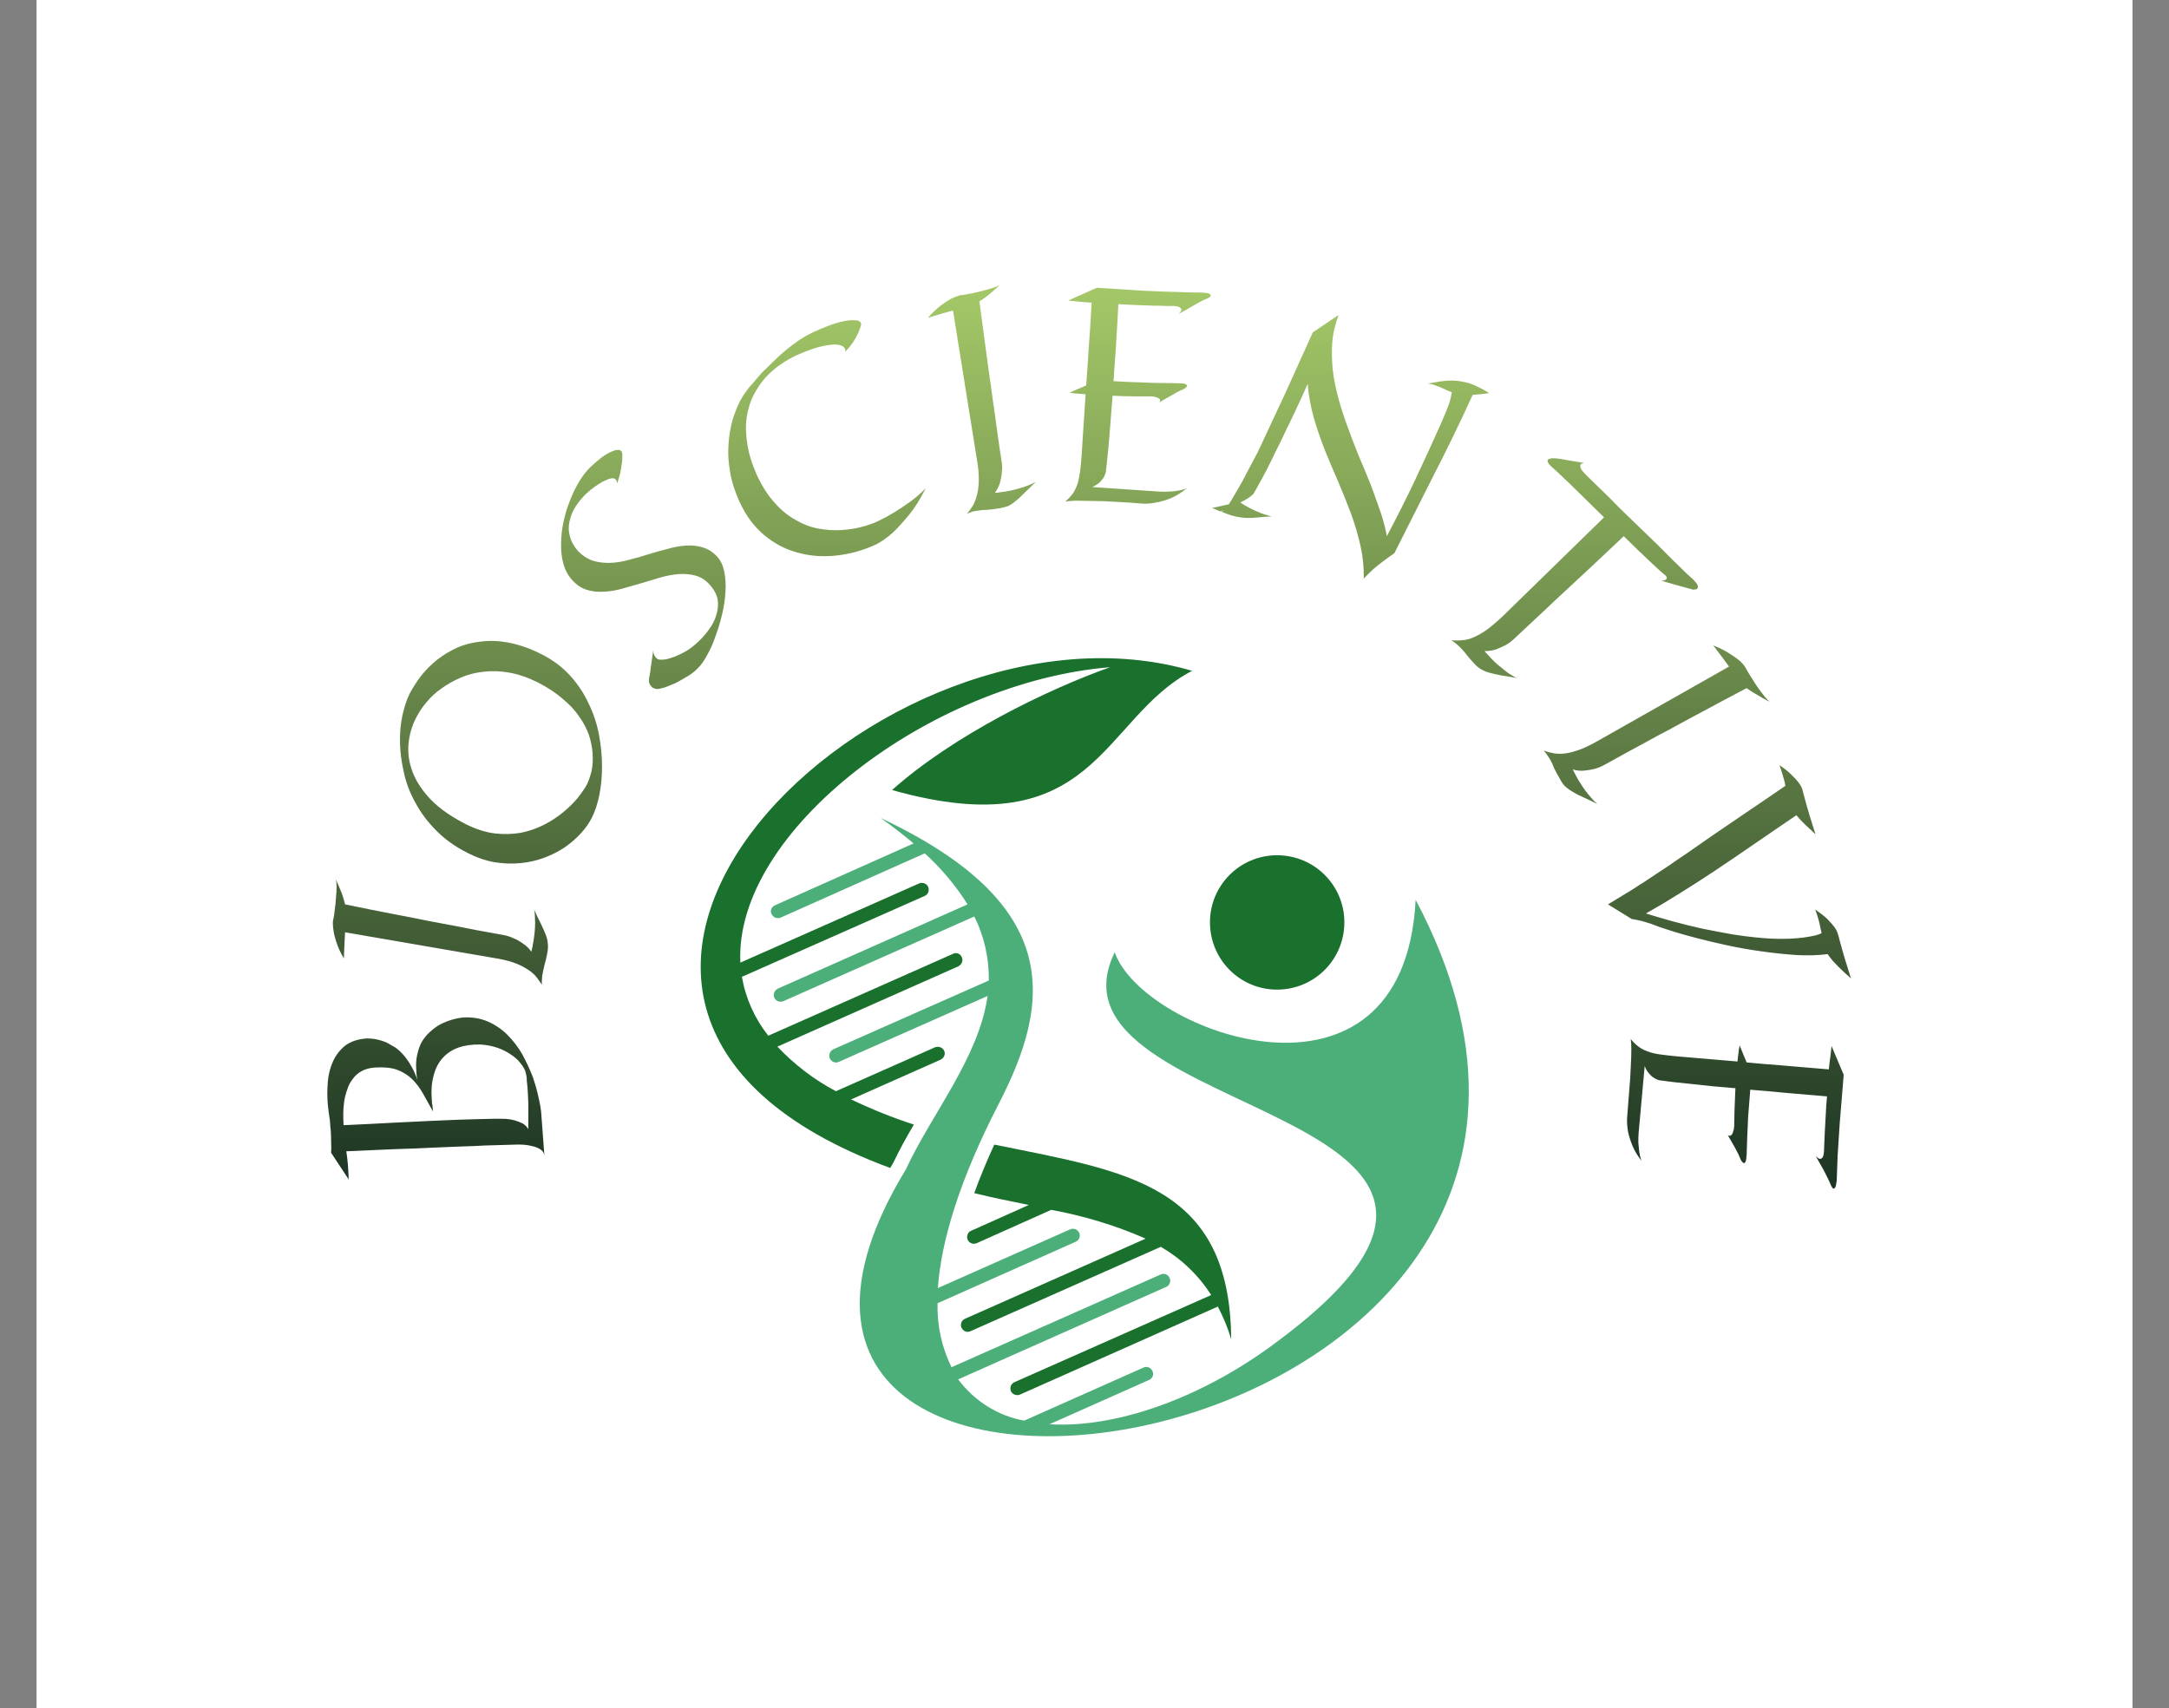 <svg xmlns="http://www.w3.org/2000/svg" version="1.1" xmlns:xlink="http://www.w3.org/1999/xlink" xmlns:svgjs="http://svgjs.dev/svgjs" viewBox="0 0 6.013 4.736"><rect x="0" y="0" width="6.013" height="4.736" fill="#808080" stroke="none"/><g transform="matrix(0.841,0,0,0.841,3.007,4.14)"><rect width="6.909" height="6.909" x="-3.455" y="-5.562" fill="#ffffff"></rect><g transform="matrix(1,0,0,1,0,0)"><path d=" M -2.051 -1.568 Q -2.005 -1.571 -1.968 -1.555 Q -1.931 -1.539 -1.903 -1.511 Q -1.875 -1.483 -1.854 -1.447 Q -1.834 -1.41 -1.82 -1.374 Q -1.807 -1.337 -1.8 -1.303 Q -1.792 -1.269 -1.791 -1.247 L -1.781 -1.113 Q -1.782 -1.12 -1.786 -1.126 Q -1.791 -1.132 -1.797 -1.135 Q -1.804 -1.139 -1.813 -1.142 Q -1.821 -1.144 -1.83 -1.146 Q -1.85 -1.15 -1.876 -1.149 Q -1.907 -1.148 -1.979 -1.146 Q -2.009 -1.144 -2.051 -1.143 Q -2.093 -1.141 -2.148 -1.139 Q -2.204 -1.136 -2.275 -1.134 Q -2.346 -1.131 -2.434 -1.127 Q -2.431 -1.109 -2.429 -1.086 Q -2.427 -1.063 -2.426 -1.034 L -2.484 -1.122 Q -2.483 -1.138 -2.484 -1.157 Q -2.484 -1.175 -2.485 -1.193 Q -2.487 -1.211 -2.488 -1.228 Q -2.49 -1.244 -2.492 -1.256 Q -2.494 -1.27 -2.495 -1.282 Q -2.498 -1.317 -2.495 -1.355 Q -2.492 -1.392 -2.478 -1.423 Q -2.464 -1.454 -2.438 -1.475 Q -2.411 -1.496 -2.366 -1.499 Q -2.332 -1.499 -2.3 -1.485 Q -2.287 -1.478 -2.272 -1.469 Q -2.258 -1.459 -2.245 -1.444 Q -2.232 -1.429 -2.22 -1.408 Q -2.208 -1.388 -2.199 -1.36 Q -2.201 -1.368 -2.202 -1.376 Q -2.203 -1.383 -2.203 -1.391 Q -2.206 -1.422 -2.2 -1.446 Q -2.195 -1.47 -2.185 -1.488 Q -2.174 -1.506 -2.16 -1.519 Q -2.146 -1.532 -2.132 -1.541 Q -2.096 -1.562 -2.051 -1.568 M -1.91 -1.234 Q -1.894 -1.233 -1.879 -1.229 Q -1.866 -1.225 -1.853 -1.219 Q -1.841 -1.212 -1.834 -1.2 Q -1.834 -1.249 -1.834 -1.284 Q -1.835 -1.319 -1.837 -1.341 Q -1.838 -1.352 -1.839 -1.36 Q -1.839 -1.369 -1.84 -1.374 Q -1.841 -1.38 -1.842 -1.384 Q -1.845 -1.399 -1.858 -1.415 Q -1.87 -1.432 -1.89 -1.445 Q -1.91 -1.459 -1.935 -1.468 Q -1.961 -1.477 -1.991 -1.479 Q -2.032 -1.48 -2.064 -1.469 Q -2.095 -1.458 -2.116 -1.435 Q -2.137 -1.412 -2.146 -1.377 Q -2.156 -1.342 -2.152 -1.294 Q -2.152 -1.286 -2.15 -1.277 Q -2.149 -1.268 -2.148 -1.258 Q -2.165 -1.289 -2.181 -1.317 Q -2.196 -1.344 -2.217 -1.365 Q -2.238 -1.385 -2.267 -1.396 Q -2.296 -1.406 -2.341 -1.403 Q -2.366 -1.401 -2.384 -1.391 Q -2.402 -1.381 -2.413 -1.365 Q -2.425 -1.35 -2.431 -1.33 Q -2.438 -1.311 -2.441 -1.291 Q -2.444 -1.27 -2.444 -1.25 Q -2.444 -1.23 -2.443 -1.213 Q -2.354 -1.217 -2.283 -1.221 Q -2.213 -1.224 -2.159 -1.227 Q -2.105 -1.229 -2.065 -1.231 Q -2.026 -1.232 -1.998 -1.233 Q -1.933 -1.235 -1.91 -1.234 M -1.815 -1.924 Q -1.802 -1.895 -1.792 -1.876 Q -1.783 -1.857 -1.777 -1.842 Q -1.771 -1.827 -1.77 -1.814 Q -1.768 -1.8 -1.771 -1.783 Q -1.775 -1.76 -1.78 -1.744 Q -1.784 -1.728 -1.787 -1.712 Q -1.789 -1.703 -1.789 -1.695 Q -1.79 -1.686 -1.789 -1.676 Q -1.799 -1.691 -1.81 -1.705 Q -1.822 -1.718 -1.84 -1.729 Q -1.859 -1.741 -1.885 -1.75 Q -1.912 -1.759 -1.951 -1.765 L -2.438 -1.849 Q -2.439 -1.833 -2.44 -1.812 Q -2.441 -1.79 -2.442 -1.763 Q -2.459 -1.792 -2.466 -1.815 Q -2.474 -1.838 -2.476 -1.854 Q -2.479 -1.872 -2.478 -1.886 Q -2.474 -1.902 -2.472 -1.923 Q -2.469 -1.944 -2.468 -1.963 Q -2.466 -1.982 -2.466 -1.999 Q -2.466 -2.015 -2.468 -2.023 Q -2.457 -1.998 -2.449 -1.978 Q -2.442 -1.958 -2.438 -1.941 Q -2.351 -1.923 -2.283 -1.91 Q -2.214 -1.897 -2.161 -1.886 Q -2.108 -1.876 -2.07 -1.869 Q -2.031 -1.861 -2.004 -1.856 Q -1.94 -1.844 -1.916 -1.84 Q -1.899 -1.837 -1.882 -1.829 Q -1.867 -1.823 -1.852 -1.812 Q -1.836 -1.802 -1.824 -1.785 Q -1.822 -1.794 -1.82 -1.802 Q -1.819 -1.811 -1.817 -1.819 Q -1.813 -1.844 -1.812 -1.863 Q -1.811 -1.883 -1.812 -1.896 Q -1.812 -1.912 -1.815 -1.924 M -1.789 -2.765 Q -1.734 -2.737 -1.696 -2.695 Q -1.658 -2.653 -1.635 -2.603 Q -1.611 -2.554 -1.601 -2.5 Q -1.591 -2.446 -1.591 -2.396 Q -1.591 -2.345 -1.6 -2.301 Q -1.609 -2.257 -1.625 -2.226 Q -1.638 -2.2 -1.661 -2.175 Q -1.684 -2.15 -1.714 -2.129 Q -1.744 -2.109 -1.781 -2.095 Q -1.818 -2.081 -1.86 -2.077 Q -1.901 -2.073 -1.945 -2.08 Q -1.99 -2.088 -2.035 -2.111 Q -2.096 -2.142 -2.138 -2.185 Q -2.18 -2.227 -2.206 -2.276 Q -2.233 -2.324 -2.244 -2.375 Q -2.256 -2.427 -2.257 -2.474 Q -2.258 -2.522 -2.249 -2.564 Q -2.24 -2.605 -2.226 -2.634 Q -2.21 -2.665 -2.187 -2.695 Q -2.164 -2.724 -2.134 -2.748 Q -2.103 -2.772 -2.067 -2.788 Q -2.03 -2.804 -1.986 -2.808 Q -1.943 -2.813 -1.894 -2.803 Q -1.844 -2.793 -1.789 -2.765 M -1.803 -2.673 Q -1.851 -2.697 -1.896 -2.705 Q -1.941 -2.713 -1.981 -2.708 Q -2.021 -2.704 -2.056 -2.689 Q -2.091 -2.674 -2.12 -2.653 Q -2.149 -2.633 -2.17 -2.607 Q -2.191 -2.582 -2.204 -2.556 Q -2.225 -2.515 -2.229 -2.469 Q -2.233 -2.423 -2.215 -2.376 Q -2.197 -2.33 -2.155 -2.286 Q -2.112 -2.242 -2.039 -2.205 Q -1.991 -2.181 -1.945 -2.175 Q -1.9 -2.17 -1.859 -2.177 Q -1.819 -2.185 -1.783 -2.203 Q -1.748 -2.221 -1.72 -2.244 Q -1.692 -2.267 -1.672 -2.291 Q -1.652 -2.316 -1.641 -2.336 Q -1.631 -2.357 -1.625 -2.383 Q -1.62 -2.409 -1.622 -2.438 Q -1.624 -2.468 -1.634 -2.499 Q -1.645 -2.53 -1.666 -2.56 Q -1.687 -2.591 -1.721 -2.619 Q -1.754 -2.648 -1.803 -2.673 M -1.211 -3.087 Q -1.194 -3.068 -1.188 -3.038 Q -1.182 -3.008 -1.184 -2.972 Q -1.186 -2.936 -1.195 -2.898 Q -1.204 -2.86 -1.217 -2.825 Q -1.229 -2.79 -1.245 -2.762 Q -1.26 -2.734 -1.275 -2.72 Q -1.289 -2.705 -1.309 -2.693 Q -1.329 -2.681 -1.348 -2.671 Q -1.368 -2.662 -1.385 -2.656 Q -1.402 -2.651 -1.411 -2.651 Q -1.416 -2.652 -1.421 -2.654 Q -1.425 -2.655 -1.429 -2.66 Q -1.433 -2.664 -1.435 -2.67 Q -1.437 -2.677 -1.436 -2.687 Q -1.434 -2.695 -1.432 -2.708 Q -1.431 -2.719 -1.428 -2.737 Q -1.426 -2.754 -1.422 -2.779 Q -1.422 -2.769 -1.419 -2.763 Q -1.416 -2.757 -1.412 -2.753 Q -1.408 -2.749 -1.402 -2.748 Q -1.394 -2.747 -1.38 -2.749 Q -1.366 -2.752 -1.348 -2.759 Q -1.331 -2.766 -1.312 -2.777 Q -1.293 -2.789 -1.276 -2.805 Q -1.255 -2.824 -1.238 -2.848 Q -1.221 -2.871 -1.214 -2.896 Q -1.206 -2.921 -1.21 -2.947 Q -1.215 -2.972 -1.237 -2.996 Q -1.257 -3.018 -1.283 -3.025 Q -1.309 -3.032 -1.337 -3.03 Q -1.366 -3.028 -1.398 -3.019 Q -1.429 -3.01 -1.461 -3 Q -1.493 -2.991 -1.524 -2.982 Q -1.556 -2.973 -1.585 -2.972 Q -1.615 -2.97 -1.641 -2.978 Q -1.667 -2.986 -1.688 -3.009 Q -1.709 -3.031 -1.718 -3.063 Q -1.727 -3.094 -1.726 -3.129 Q -1.726 -3.165 -1.718 -3.202 Q -1.71 -3.24 -1.696 -3.274 Q -1.683 -3.308 -1.665 -3.337 Q -1.648 -3.365 -1.629 -3.383 Q -1.611 -3.4 -1.593 -3.414 Q -1.574 -3.428 -1.559 -3.434 Q -1.544 -3.441 -1.534 -3.439 Q -1.524 -3.437 -1.524 -3.424 Q -1.524 -3.413 -1.525 -3.399 Q -1.527 -3.386 -1.53 -3.369 Q -1.533 -3.352 -1.541 -3.329 Q -1.542 -3.336 -1.544 -3.34 Q -1.547 -3.343 -1.55 -3.345 Q -1.553 -3.346 -1.557 -3.346 Q -1.561 -3.346 -1.57 -3.343 Q -1.578 -3.34 -1.59 -3.334 Q -1.602 -3.327 -1.615 -3.318 Q -1.628 -3.309 -1.642 -3.296 Q -1.663 -3.276 -1.678 -3.253 Q -1.693 -3.229 -1.698 -3.204 Q -1.704 -3.18 -1.697 -3.155 Q -1.691 -3.13 -1.671 -3.107 Q -1.648 -3.083 -1.621 -3.074 Q -1.594 -3.066 -1.564 -3.067 Q -1.534 -3.068 -1.502 -3.077 Q -1.47 -3.085 -1.439 -3.095 Q -1.407 -3.105 -1.375 -3.113 Q -1.344 -3.122 -1.314 -3.124 Q -1.285 -3.126 -1.259 -3.118 Q -1.232 -3.11 -1.211 -3.087 M -0.737 -3.853 Q -0.74 -3.839 -0.747 -3.824 Q -0.753 -3.811 -0.763 -3.795 Q -0.774 -3.779 -0.789 -3.763 Q -0.787 -3.773 -0.796 -3.78 Q -0.805 -3.787 -0.826 -3.787 Q -0.847 -3.786 -0.879 -3.778 Q -0.91 -3.769 -0.953 -3.75 Q -0.978 -3.738 -1.004 -3.72 Q -1.03 -3.702 -1.053 -3.677 Q -1.075 -3.652 -1.092 -3.619 Q -1.108 -3.587 -1.114 -3.547 Q -1.12 -3.507 -1.112 -3.459 Q -1.105 -3.411 -1.08 -3.355 Q -1.054 -3.3 -1.021 -3.264 Q -0.989 -3.228 -0.952 -3.208 Q -0.916 -3.187 -0.878 -3.18 Q -0.84 -3.173 -0.804 -3.175 Q -0.768 -3.177 -0.737 -3.185 Q -0.706 -3.193 -0.682 -3.204 Q -0.655 -3.217 -0.627 -3.234 Q -0.604 -3.248 -0.576 -3.268 Q -0.548 -3.288 -0.524 -3.313 Q -0.551 -3.259 -0.58 -3.224 Q -0.609 -3.189 -0.632 -3.167 Q -0.66 -3.142 -0.687 -3.128 Q -0.752 -3.098 -0.82 -3.091 Q -0.887 -3.084 -0.947 -3.101 Q -1.007 -3.117 -1.057 -3.159 Q -1.107 -3.201 -1.138 -3.269 Q -1.157 -3.311 -1.166 -3.351 Q -1.174 -3.391 -1.175 -3.427 Q -1.175 -3.463 -1.17 -3.495 Q -1.165 -3.527 -1.156 -3.553 Q -1.147 -3.579 -1.137 -3.599 Q -1.126 -3.619 -1.117 -3.631 Q -1.109 -3.643 -1.094 -3.659 Q -1.08 -3.676 -1.063 -3.695 Q -1.045 -3.713 -1.025 -3.732 Q -1.005 -3.752 -0.983 -3.77 Q -0.961 -3.788 -0.939 -3.803 Q -0.917 -3.817 -0.896 -3.827 Q -0.848 -3.849 -0.817 -3.858 Q -0.786 -3.867 -0.768 -3.867 Q -0.749 -3.868 -0.742 -3.863 Q -0.736 -3.858 -0.737 -3.853 M -0.161 -3.334 Q -0.184 -3.312 -0.199 -3.297 Q -0.214 -3.282 -0.226 -3.272 Q -0.239 -3.261 -0.251 -3.255 Q -0.263 -3.25 -0.28 -3.247 Q -0.304 -3.243 -0.32 -3.242 Q -0.337 -3.242 -0.353 -3.239 Q -0.362 -3.238 -0.37 -3.236 Q -0.378 -3.233 -0.388 -3.229 Q -0.376 -3.243 -0.367 -3.258 Q -0.359 -3.274 -0.354 -3.295 Q -0.349 -3.316 -0.349 -3.344 Q -0.349 -3.373 -0.356 -3.412 L -0.434 -3.899 Q -0.449 -3.895 -0.47 -3.889 Q -0.491 -3.883 -0.517 -3.875 Q -0.494 -3.9 -0.475 -3.915 Q -0.456 -3.929 -0.442 -3.937 Q -0.426 -3.945 -0.412 -3.949 Q -0.395 -3.951 -0.375 -3.955 Q -0.355 -3.959 -0.336 -3.964 Q -0.317 -3.969 -0.302 -3.974 Q -0.286 -3.979 -0.279 -3.984 Q -0.299 -3.965 -0.315 -3.952 Q -0.332 -3.938 -0.347 -3.929 Q -0.335 -3.841 -0.326 -3.772 Q -0.317 -3.703 -0.309 -3.649 Q -0.302 -3.596 -0.296 -3.557 Q -0.291 -3.518 -0.287 -3.491 Q -0.278 -3.426 -0.274 -3.403 Q -0.271 -3.385 -0.273 -3.367 Q -0.274 -3.351 -0.279 -3.332 Q -0.284 -3.314 -0.296 -3.298 Q -0.287 -3.298 -0.278 -3.3 Q -0.269 -3.301 -0.261 -3.302 Q -0.237 -3.306 -0.218 -3.312 Q -0.199 -3.317 -0.187 -3.322 Q -0.172 -3.328 -0.161 -3.334 M 0.323 -3.638 Q 0.318 -3.637 0.309 -3.632 Q 0.301 -3.628 0.286 -3.619 Q 0.271 -3.611 0.246 -3.596 Q 0.251 -3.603 0.247 -3.607 Q 0.243 -3.611 0.236 -3.613 Q 0.228 -3.616 0.217 -3.616 Q 0.199 -3.616 0.166 -3.616 Q 0.133 -3.616 0.092 -3.618 Q 0.086 -3.54 0.082 -3.491 Q 0.078 -3.442 0.075 -3.415 Q 0.072 -3.383 0.07 -3.368 Q 0.068 -3.358 0.063 -3.349 Q 0.058 -3.341 0.049 -3.332 Q 0.04 -3.324 0.025 -3.317 L 0.245 -3.302 Q 0.261 -3.301 0.277 -3.302 Q 0.291 -3.302 0.307 -3.305 Q 0.322 -3.307 0.337 -3.313 Q 0.311 -3.292 0.286 -3.281 Q 0.262 -3.271 0.241 -3.267 Q 0.217 -3.262 0.196 -3.262 Q 0.149 -3.266 0.106 -3.268 Q 0.064 -3.271 0.03 -3.271 Q -0.005 -3.272 -0.029 -3.272 Q -0.053 -3.271 -0.064 -3.269 Q -0.048 -3.283 -0.038 -3.297 Q -0.029 -3.311 -0.023 -3.329 Q -0.018 -3.347 -0.015 -3.369 Q -0.012 -3.392 -0.01 -3.423 L 0.003 -3.623 Q -0.011 -3.624 -0.024 -3.625 Q -0.037 -3.626 -0.05 -3.628 L 0.005 -3.652 Q 0.007 -3.679 0.009 -3.708 Q 0.011 -3.737 0.013 -3.77 Q 0.015 -3.803 0.018 -3.841 Q 0.02 -3.879 0.023 -3.925 Q 0.001 -3.926 -0.018 -3.928 Q -0.038 -3.93 -0.054 -3.932 L 0.04 -3.974 Q 0.132 -3.968 0.198 -3.964 Q 0.264 -3.961 0.307 -3.96 Q 0.356 -3.958 0.39 -3.958 Q 0.406 -3.957 0.411 -3.954 Q 0.417 -3.951 0.415 -3.947 Q 0.414 -3.944 0.409 -3.941 Q 0.404 -3.938 0.4 -3.937 Q 0.396 -3.935 0.385 -3.93 Q 0.375 -3.925 0.358 -3.915 Q 0.34 -3.904 0.309 -3.887 Q 0.32 -3.897 0.319 -3.902 Q 0.318 -3.907 0.312 -3.91 Q 0.306 -3.913 0.295 -3.914 Q 0.286 -3.914 0.267 -3.914 Q 0.249 -3.915 0.224 -3.915 Q 0.199 -3.916 0.171 -3.917 Q 0.142 -3.918 0.111 -3.92 Q 0.107 -3.842 0.103 -3.78 Q 0.099 -3.718 0.095 -3.666 Q 0.145 -3.663 0.185 -3.662 Q 0.224 -3.66 0.253 -3.66 Q 0.286 -3.66 0.312 -3.659 Q 0.328 -3.659 0.333 -3.656 Q 0.338 -3.653 0.337 -3.65 Q 0.336 -3.646 0.331 -3.643 Q 0.326 -3.64 0.323 -3.638 M 0.556 -3.294 Q 0.553 -3.291 0.548 -3.287 Q 0.543 -3.283 0.535 -3.278 Q 0.527 -3.273 0.513 -3.266 Q 0.525 -3.258 0.538 -3.251 Q 0.551 -3.244 0.562 -3.239 Q 0.584 -3.229 0.599 -3.225 Q 0.614 -3.22 0.617 -3.22 Q 0.592 -3.219 0.574 -3.217 Q 0.556 -3.215 0.539 -3.215 Q 0.522 -3.215 0.501 -3.219 Q 0.481 -3.223 0.45 -3.236 Q 0.452 -3.236 0.459 -3.24 L 0.447 -3.237 Q 0.44 -3.239 0.434 -3.242 Q 0.427 -3.245 0.42 -3.248 L 0.475 -3.26 Q 0.482 -3.27 0.489 -3.283 Q 0.497 -3.296 0.505 -3.31 Q 0.513 -3.324 0.521 -3.338 Q 0.529 -3.353 0.536 -3.367 Q 0.553 -3.399 0.571 -3.433 Q 0.618 -3.533 0.663 -3.63 Q 0.707 -3.728 0.752 -3.827 L 0.837 -3.884 Q 0.82 -3.84 0.816 -3.794 Q 0.813 -3.749 0.818 -3.701 Q 0.824 -3.654 0.837 -3.607 Q 0.85 -3.56 0.868 -3.512 Q 0.885 -3.465 0.904 -3.418 Q 0.924 -3.372 0.942 -3.327 Q 0.959 -3.282 0.974 -3.238 Q 0.989 -3.195 0.996 -3.155 Q 1.046 -3.249 1.089 -3.34 Q 1.132 -3.431 1.173 -3.523 Q 1.191 -3.564 1.2 -3.588 Q 1.208 -3.612 1.21 -3.63 Q 1.205 -3.632 1.199 -3.634 Q 1.193 -3.637 1.186 -3.64 Q 1.171 -3.647 1.156 -3.652 Q 1.141 -3.658 1.13 -3.658 Q 1.151 -3.662 1.171 -3.665 Q 1.191 -3.668 1.21 -3.668 Q 1.229 -3.668 1.247 -3.664 Q 1.265 -3.661 1.284 -3.653 Q 1.294 -3.648 1.307 -3.642 Q 1.319 -3.636 1.333 -3.627 Q 1.318 -3.624 1.305 -3.623 Q 1.291 -3.622 1.279 -3.621 Q 1.217 -3.485 1.151 -3.357 Q 1.086 -3.228 1.021 -3.099 Q 0.975 -3.067 0.95 -3.045 Q 0.926 -3.022 0.921 -3.016 L 0.92 -3.015 Q 0.921 -3.07 0.909 -3.124 Q 0.897 -3.177 0.878 -3.229 Q 0.858 -3.282 0.836 -3.334 Q 0.813 -3.386 0.792 -3.438 Q 0.771 -3.491 0.755 -3.546 Q 0.74 -3.6 0.735 -3.657 Q 0.718 -3.618 0.7 -3.58 Q 0.682 -3.541 0.664 -3.505 Q 0.647 -3.468 0.63 -3.435 Q 0.614 -3.401 0.6 -3.374 Q 0.586 -3.347 0.574 -3.326 Q 0.563 -3.305 0.556 -3.294 M 0.45 -3.236 Q 0.448 -3.235 0.447 -3.236 L 0.447 -3.237 L 0.45 -3.236 M 1.998 -2.981 Q 1.992 -2.982 1.979 -2.986 Q 1.969 -2.989 1.95 -2.994 Q 1.931 -2.999 1.901 -3.008 Q 1.914 -3.009 1.917 -3.013 Q 1.92 -3.017 1.918 -3.021 Q 1.916 -3.025 1.909 -3.03 Q 1.905 -3.033 1.893 -3.044 Q 1.881 -3.055 1.864 -3.071 Q 1.846 -3.088 1.824 -3.109 Q 1.802 -3.13 1.777 -3.155 Q 1.718 -3.099 1.671 -3.055 Q 1.623 -3.011 1.587 -2.977 Q 1.55 -2.943 1.524 -2.918 Q 1.497 -2.893 1.478 -2.875 Q 1.434 -2.834 1.417 -2.818 Q 1.404 -2.805 1.388 -2.796 Q 1.374 -2.789 1.357 -2.782 Q 1.339 -2.776 1.318 -2.776 Q 1.324 -2.769 1.33 -2.763 Q 1.335 -2.757 1.341 -2.751 Q 1.357 -2.734 1.372 -2.723 Q 1.386 -2.711 1.397 -2.703 Q 1.408 -2.696 1.415 -2.692 Q 1.423 -2.687 1.425 -2.687 Q 1.394 -2.693 1.373 -2.696 Q 1.352 -2.7 1.337 -2.704 Q 1.321 -2.708 1.309 -2.715 Q 1.297 -2.721 1.285 -2.734 Q 1.269 -2.751 1.259 -2.764 Q 1.249 -2.777 1.237 -2.789 Q 1.231 -2.795 1.225 -2.8 Q 1.218 -2.806 1.209 -2.812 Q 1.227 -2.81 1.245 -2.812 Q 1.263 -2.813 1.283 -2.822 Q 1.302 -2.83 1.325 -2.846 Q 1.348 -2.863 1.377 -2.89 L 1.712 -3.217 Q 1.681 -3.247 1.652 -3.276 Q 1.623 -3.304 1.6 -3.327 Q 1.576 -3.35 1.56 -3.365 Q 1.544 -3.38 1.539 -3.384 Q 1.529 -3.393 1.527 -3.399 Q 1.524 -3.405 1.528 -3.408 Q 1.532 -3.411 1.542 -3.412 Q 1.552 -3.412 1.566 -3.41 L 1.647 -3.396 Q 1.636 -3.395 1.634 -3.39 Q 1.633 -3.385 1.635 -3.379 Q 1.638 -3.372 1.646 -3.364 Q 1.651 -3.358 1.668 -3.342 Q 1.685 -3.325 1.71 -3.301 Q 1.735 -3.277 1.764 -3.247 Q 1.794 -3.218 1.826 -3.187 Q 1.857 -3.157 1.887 -3.128 Q 1.917 -3.098 1.941 -3.074 Q 1.966 -3.05 1.983 -3.033 Q 2 -3.017 2.006 -3.012 Q 2.017 -3.001 2.02 -2.994 Q 2.023 -2.987 2.02 -2.983 Q 2.017 -2.979 2.01 -2.979 Q 2.004 -2.978 1.998 -2.981 M 1.425 -2.687 L 1.425 -2.687 Q 1.426 -2.687 1.426 -2.687 L 1.425 -2.687 M 1.69 -2.272 Q 1.662 -2.286 1.642 -2.295 Q 1.623 -2.303 1.609 -2.312 Q 1.595 -2.32 1.585 -2.329 Q 1.575 -2.338 1.567 -2.354 Q 1.555 -2.374 1.548 -2.389 Q 1.542 -2.405 1.534 -2.419 Q 1.53 -2.426 1.525 -2.433 Q 1.52 -2.441 1.513 -2.448 Q 1.53 -2.442 1.547 -2.439 Q 1.565 -2.436 1.586 -2.439 Q 1.607 -2.442 1.634 -2.452 Q 1.66 -2.462 1.695 -2.482 L 2.124 -2.725 Q 2.115 -2.738 2.102 -2.755 Q 2.089 -2.773 2.072 -2.795 Q 2.104 -2.782 2.124 -2.769 Q 2.145 -2.756 2.157 -2.746 Q 2.171 -2.734 2.178 -2.722 Q 2.186 -2.707 2.197 -2.69 Q 2.208 -2.672 2.219 -2.656 Q 2.23 -2.64 2.241 -2.627 Q 2.251 -2.615 2.257 -2.609 Q 2.233 -2.622 2.215 -2.633 Q 2.197 -2.643 2.182 -2.654 Q 2.104 -2.613 2.043 -2.58 Q 1.981 -2.547 1.934 -2.521 Q 1.886 -2.496 1.852 -2.477 Q 1.817 -2.458 1.793 -2.445 Q 1.736 -2.414 1.715 -2.402 Q 1.699 -2.393 1.682 -2.388 Q 1.666 -2.384 1.647 -2.382 Q 1.628 -2.38 1.609 -2.386 Q 1.613 -2.377 1.617 -2.37 Q 1.621 -2.362 1.625 -2.355 Q 1.638 -2.333 1.649 -2.318 Q 1.661 -2.302 1.67 -2.292 Q 1.68 -2.28 1.69 -2.272 M 2.409 -2.172 Q 2.395 -2.186 2.377 -2.202 Q 2.36 -2.218 2.346 -2.235 Q 2.272 -2.184 2.207 -2.14 Q 2.142 -2.095 2.082 -2.055 Q 2.022 -2.015 1.964 -1.979 Q 1.907 -1.943 1.85 -1.911 Q 1.892 -1.898 1.939 -1.885 Q 1.986 -1.872 2.036 -1.861 Q 2.085 -1.851 2.136 -1.842 Q 2.187 -1.834 2.235 -1.83 Q 2.283 -1.826 2.327 -1.828 Q 2.372 -1.83 2.41 -1.839 Q 2.415 -1.841 2.42 -1.842 Q 2.425 -1.844 2.429 -1.846 Q 2.428 -1.853 2.426 -1.86 Q 2.425 -1.867 2.423 -1.875 Q 2.42 -1.888 2.416 -1.901 Q 2.412 -1.914 2.408 -1.924 Q 2.433 -1.907 2.448 -1.893 Q 2.462 -1.878 2.471 -1.867 Q 2.48 -1.854 2.483 -1.843 Q 2.486 -1.834 2.489 -1.821 Q 2.493 -1.807 2.497 -1.792 Q 2.501 -1.777 2.506 -1.761 Q 2.511 -1.745 2.515 -1.732 Q 2.519 -1.719 2.522 -1.709 Q 2.525 -1.7 2.526 -1.697 Q 2.517 -1.705 2.506 -1.715 Q 2.496 -1.725 2.485 -1.735 Q 2.475 -1.745 2.465 -1.756 Q 2.456 -1.767 2.449 -1.777 Q 2.402 -1.771 2.346 -1.774 Q 2.289 -1.778 2.232 -1.786 Q 2.174 -1.794 2.118 -1.806 Q 2.063 -1.818 2.017 -1.83 Q 1.971 -1.842 1.939 -1.852 Q 1.907 -1.862 1.896 -1.866 Q 1.883 -1.871 1.867 -1.877 Q 1.854 -1.881 1.837 -1.886 Q 1.821 -1.89 1.803 -1.893 L 1.725 -1.941 Q 1.752 -1.957 1.771 -1.969 Q 1.789 -1.98 1.804 -1.989 Q 1.818 -1.998 1.83 -2.006 Q 1.842 -2.013 1.855 -2.022 Q 1.868 -2.031 1.885 -2.042 Q 1.902 -2.053 1.926 -2.069 Q 1.95 -2.086 1.983 -2.108 Q 2.016 -2.131 2.062 -2.163 Q 2.108 -2.194 2.169 -2.236 Q 2.23 -2.277 2.31 -2.332 L 2.306 -2.35 Q 2.302 -2.364 2.298 -2.377 Q 2.294 -2.39 2.29 -2.4 Q 2.316 -2.383 2.33 -2.368 Q 2.345 -2.354 2.353 -2.343 Q 2.363 -2.33 2.366 -2.319 Q 2.368 -2.31 2.372 -2.296 Q 2.376 -2.283 2.38 -2.267 Q 2.384 -2.252 2.389 -2.236 Q 2.394 -2.221 2.398 -2.207 Q 2.402 -2.194 2.405 -2.185 Q 2.408 -2.175 2.409 -2.172 M 2.161 -1.103 Q 2.159 -1.108 2.155 -1.117 Q 2.151 -1.125 2.143 -1.14 Q 2.134 -1.156 2.12 -1.18 Q 2.127 -1.176 2.131 -1.18 Q 2.135 -1.183 2.137 -1.19 Q 2.14 -1.198 2.141 -1.209 Q 2.141 -1.227 2.142 -1.26 Q 2.143 -1.293 2.145 -1.335 Q 2.067 -1.341 2.018 -1.347 Q 1.97 -1.352 1.942 -1.355 Q 1.91 -1.359 1.895 -1.361 Q 1.886 -1.363 1.877 -1.369 Q 1.869 -1.373 1.861 -1.383 Q 1.852 -1.392 1.846 -1.408 L 1.826 -1.188 Q 1.825 -1.172 1.825 -1.156 Q 1.826 -1.142 1.828 -1.126 Q 1.83 -1.11 1.835 -1.096 Q 1.815 -1.122 1.805 -1.147 Q 1.795 -1.172 1.791 -1.192 Q 1.787 -1.216 1.788 -1.237 Q 1.792 -1.285 1.795 -1.327 Q 1.799 -1.369 1.8 -1.404 Q 1.802 -1.438 1.802 -1.462 Q 1.802 -1.486 1.8 -1.497 Q 1.813 -1.481 1.827 -1.471 Q 1.841 -1.461 1.859 -1.455 Q 1.876 -1.449 1.899 -1.446 Q 1.921 -1.443 1.952 -1.44 L 2.152 -1.423 Q 2.153 -1.437 2.155 -1.45 Q 2.156 -1.463 2.159 -1.476 L 2.182 -1.42 Q 2.208 -1.418 2.237 -1.415 Q 2.266 -1.413 2.299 -1.41 Q 2.332 -1.407 2.37 -1.404 Q 2.408 -1.401 2.453 -1.397 Q 2.455 -1.418 2.458 -1.438 Q 2.46 -1.457 2.462 -1.474 L 2.502 -1.379 Q 2.494 -1.287 2.489 -1.221 Q 2.485 -1.156 2.482 -1.113 Q 2.48 -1.063 2.479 -1.03 Q 2.477 -1.013 2.474 -1.008 Q 2.471 -1.003 2.468 -1.004 Q 2.465 -1.005 2.462 -1.011 Q 2.459 -1.016 2.458 -1.02 Q 2.456 -1.024 2.451 -1.035 Q 2.446 -1.045 2.437 -1.063 Q 2.427 -1.08 2.41 -1.111 Q 2.42 -1.101 2.425 -1.102 Q 2.43 -1.103 2.433 -1.108 Q 2.436 -1.114 2.437 -1.125 Q 2.437 -1.134 2.438 -1.153 Q 2.439 -1.171 2.44 -1.196 Q 2.441 -1.221 2.443 -1.25 Q 2.444 -1.278 2.447 -1.308 Q 2.369 -1.315 2.307 -1.32 Q 2.245 -1.326 2.194 -1.33 Q 2.19 -1.28 2.187 -1.241 Q 2.185 -1.201 2.184 -1.173 Q 2.183 -1.139 2.182 -1.114 Q 2.181 -1.097 2.178 -1.092 Q 2.175 -1.087 2.172 -1.088 Q 2.169 -1.09 2.165 -1.095 Q 2.162 -1.1 2.161 -1.103" fill="url(#gradient-6d614252-2ba6-447d-993e-7f6989264e4b)" fill-rule="nonzero"></path></g><g transform="matrix(1,0,0,1,0,0)"><g clip-path="url(#SvgjsClipPath53550)"><g clip-path="url(#SvgjsClipPath53545b5796de5-a2b4-41ce-9cfa-4c8d71269e4c)"><path d=" M 0.354 -2.711 C 0.053 -2.554 0.039 -2.128 -0.635 -2.318 C -0.433 -2.498 -0.127 -2.648 0.084 -2.723 C -0.506 -2.675 -1.156 -2.183 -1.135 -1.749 L -0.546 -2.01 C -0.535 -2.015 -0.521 -2.01 -0.516 -1.999 L -0.516 -1.999 C -0.511 -1.987 -0.516 -1.974 -0.527 -1.969 L -1.128 -1.703 L -1.13 -1.703 C -1.118 -1.632 -1.088 -1.565 -1.043 -1.508 L -0.434 -1.778 C -0.429 -1.781 -0.423 -1.781 -0.417 -1.779 C -0.412 -1.777 -0.407 -1.772 -0.405 -1.767 L -0.405 -1.767 C -0.4 -1.756 -0.405 -1.743 -0.416 -1.737 L -1.013 -1.472 C -0.957 -1.413 -0.892 -1.363 -0.82 -1.325 L -0.493 -1.47 C -0.487 -1.472 -0.481 -1.472 -0.476 -1.47 C -0.47 -1.468 -0.466 -1.464 -0.463 -1.458 L -0.463 -1.458 C -0.458 -1.447 -0.464 -1.434 -0.475 -1.429 L -0.77 -1.298 C -0.703 -1.266 -0.634 -1.238 -0.563 -1.215 C -0.588 -1.173 -0.611 -1.131 -0.631 -1.089 L -0.641 -1.072 C -2.107 -1.612 -0.667 -3.011 0.354 -2.711 Z M -0.374 -0.865 L -0.184 -0.95 C -0.243 -0.962 -0.304 -0.974 -0.364 -0.989 C -0.346 -1.039 -0.324 -1.092 -0.298 -1.149 C 0.139 -1.06 0.479 -1.019 0.483 -0.507 C 0.472 -0.545 0.457 -0.58 0.439 -0.615 L -0.213 -0.325 C -0.224 -0.32 -0.238 -0.325 -0.243 -0.336 L -0.243 -0.336 C -0.248 -0.347 -0.243 -0.361 -0.231 -0.366 L 0.417 -0.653 C 0.375 -0.719 0.318 -0.773 0.251 -0.812 L -0.376 -0.534 C -0.382 -0.531 -0.388 -0.531 -0.393 -0.533 C -0.399 -0.535 -0.403 -0.54 -0.406 -0.545 L -0.406 -0.545 C -0.411 -0.557 -0.406 -0.57 -0.394 -0.575 L 0.201 -0.839 C 0.101 -0.883 -0.003 -0.914 -0.11 -0.934 L -0.356 -0.824 C -0.367 -0.819 -0.381 -0.824 -0.386 -0.836 L -0.386 -0.836 C -0.388 -0.841 -0.388 -0.847 -0.386 -0.853 C -0.384 -0.858 -0.38 -0.863 -0.374 -0.865 Z" fill="#1a702d" transform="matrix(1,0,0,1,0,0)" fill-rule="evenodd"></path></g><g clip-path="url(#SvgjsClipPath53545b5796de5-a2b4-41ce-9cfa-4c8d71269e4c)"><path d=" M -0.589 -1.068 C -0.505 -1.25 -0.349 -1.435 -0.32 -1.639 L -0.81 -1.422 C -0.816 -1.419 -0.822 -1.419 -0.827 -1.421 C -0.833 -1.423 -0.837 -1.428 -0.84 -1.433 L -0.84 -1.433 C -0.845 -1.444 -0.84 -1.457 -0.829 -1.463 L -0.316 -1.69 C -0.315 -1.763 -0.331 -1.836 -0.364 -1.901 L -0.993 -1.622 C -1.005 -1.617 -1.018 -1.622 -1.023 -1.633 L -1.023 -1.633 C -1.028 -1.644 -1.023 -1.657 -1.012 -1.663 L -0.386 -1.941 C -0.425 -2.003 -0.473 -2.06 -0.527 -2.109 L -0.53 -2.108 L -1.003 -1.897 C -1.014 -1.893 -1.027 -1.898 -1.032 -1.909 L -1.032 -1.909 C -1.035 -1.914 -1.035 -1.92 -1.033 -1.926 C -1.031 -1.931 -1.026 -1.936 -1.021 -1.938 L -0.564 -2.142 C -0.596 -2.169 -0.633 -2.198 -0.673 -2.226 C -0.07 -1.942 -0.109 -1.621 -0.283 -1.284 C -0.412 -1.034 -0.473 -0.832 -0.484 -0.676 L -0.047 -0.87 C -0.042 -0.872 -0.036 -0.872 -0.03 -0.87 C -0.025 -0.868 -0.021 -0.864 -0.018 -0.858 L -0.018 -0.858 C -0.013 -0.847 -0.018 -0.834 -0.029 -0.829 L -0.485 -0.626 C -0.487 -0.553 -0.471 -0.48 -0.439 -0.415 L 0.251 -0.721 C 0.262 -0.726 0.275 -0.721 0.28 -0.709 L 0.28 -0.709 C 0.285 -0.698 0.28 -0.685 0.269 -0.68 L -0.417 -0.375 C -0.364 -0.304 -0.287 -0.255 -0.2 -0.239 L -0.197 -0.24 L 0.194 -0.414 C 0.205 -0.419 0.218 -0.414 0.223 -0.403 L 0.223 -0.403 C 0.226 -0.397 0.227 -0.391 0.224 -0.385 C 0.222 -0.38 0.218 -0.375 0.212 -0.373 L -0.116 -0.227 C 0.099 -0.214 0.374 -0.309 0.615 -0.485 C 1.712 -1.284 -0.176 -1.22 0.099 -1.783 C 0.191 -1.518 1.052 -1.2 1.091 -1.956 C 2.084 -0.083 -1.51 0.445 -0.589 -1.068 Z" fill="#4caf7a" transform="matrix(1,0,0,1,0,0)" fill-rule="evenodd"></path></g><g clip-path="url(#SvgjsClipPath53545b5796de5-a2b4-41ce-9cfa-4c8d71269e4c)"><path d=" M 0.856 -1.882 C 0.856 -1.759 0.757 -1.66 0.634 -1.66 C 0.512 -1.66 0.413 -1.759 0.413 -1.882 C 0.413 -2.004 0.512 -2.103 0.634 -2.103 C 0.757 -2.103 0.856 -2.004 0.856 -1.882 Z" fill="#1a702d" transform="matrix(1,0,0,1,0,0)" fill-rule="nonzero"></path></g></g></g></g><defs><linearGradient id="gradient-6d614252-2ba6-447d-993e-7f6989264e4b" y1="0" x1="0" y2="1" x2="0"><stop stop-color="#a4c868" offset="0"></stop><stop stop-color="#1c3423" offset="1"></stop></linearGradient><clipPath id="SvgjsClipPath53550"><path d=" M -1.266 -2.753 h 2.532 v 2.566 h -2.532 Z"></path></clipPath><clipPath id="SvgjsClipPath53545b5796de5-a2b4-41ce-9cfa-4c8d71269e4c"><path d=" M -1.266 -2.753 L 1.266 -2.753 L 1.266 -0.188 L -1.266 -0.188 Z"></path></clipPath></defs></svg>